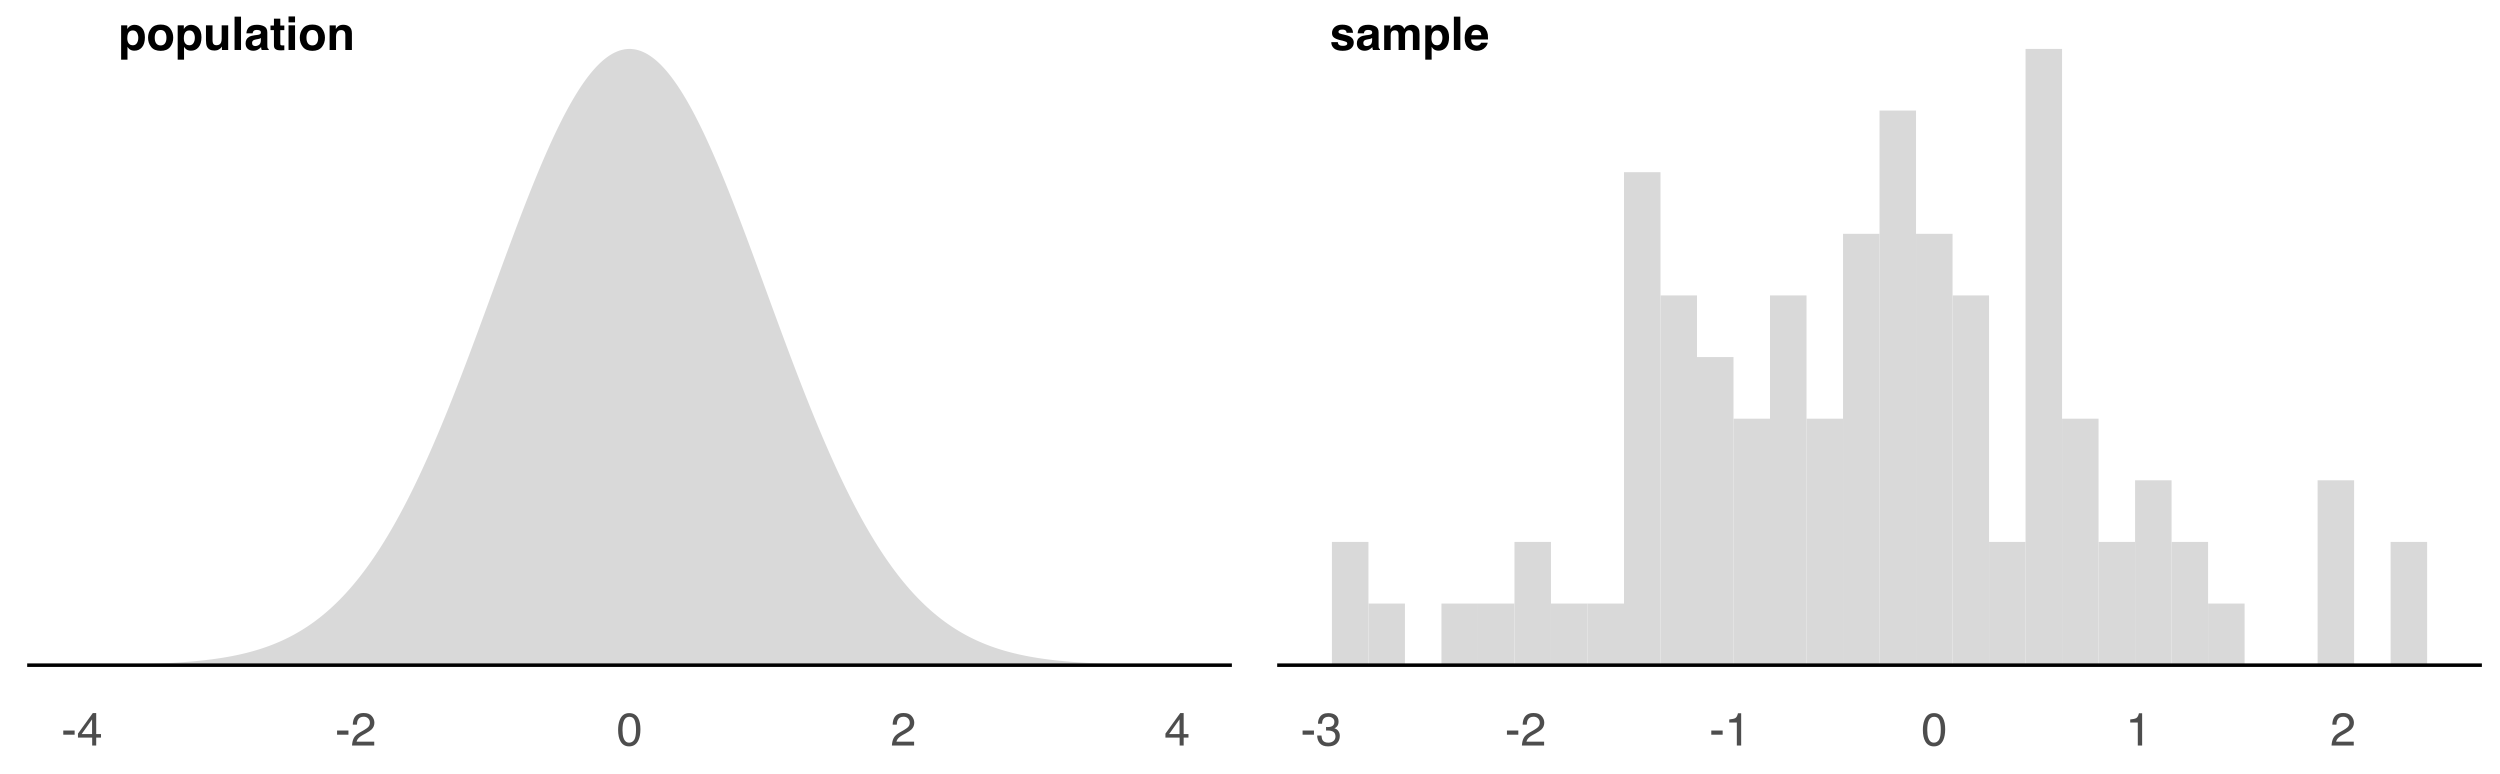 <?xml version="1.0" encoding="UTF-8"?>
<svg xmlns="http://www.w3.org/2000/svg" xmlns:xlink="http://www.w3.org/1999/xlink" width="756pt" height="234pt" viewBox="0 0 756 234" version="1.1">
<defs>
<g>
<symbol overflow="visible" id="glyph0-0">
<path style="stroke:none;" d="M 0.453 0 L 0.453 -10.047 L 8.422 -10.047 L 8.422 0 Z M 7.172 -1.266 L 7.172 -8.781 L 1.703 -8.781 L 1.703 -1.266 Z M 7.172 -1.266 "/>
</symbol>
<symbol overflow="visible" id="glyph0-1">
<path style="stroke:none;" d="M 0.578 -4.531 L 4.016 -4.531 L 4.016 -3.266 L 0.578 -3.266 Z M 0.578 -4.531 "/>
</symbol>
<symbol overflow="visible" id="glyph0-2">
<path style="stroke:none;" d="M 4.625 -3.469 L 4.625 -7.906 L 1.484 -3.469 Z M 4.656 0 L 4.656 -2.391 L 0.359 -2.391 L 0.359 -3.594 L 4.844 -9.812 L 5.875 -9.812 L 5.875 -3.469 L 7.328 -3.469 L 7.328 -2.391 L 5.875 -2.391 L 5.875 0 Z M 4.656 0 "/>
</symbol>
<symbol overflow="visible" id="glyph0-3">
<path style="stroke:none;" d="M 0.438 0 C 0.477 -0.844 0.648 -1.578 0.953 -2.203 C 1.266 -2.828 1.859 -3.395 2.734 -3.906 L 4.047 -4.656 C 4.629 -5 5.039 -5.289 5.281 -5.531 C 5.656 -5.914 5.844 -6.352 5.844 -6.844 C 5.844 -7.406 5.672 -7.852 5.328 -8.188 C 4.984 -8.531 4.531 -8.703 3.969 -8.703 C 3.125 -8.703 2.539 -8.379 2.219 -7.734 C 2.039 -7.391 1.941 -6.914 1.922 -6.312 L 0.672 -6.312 C 0.691 -7.164 0.852 -7.863 1.156 -8.406 C 1.688 -9.352 2.625 -9.828 3.969 -9.828 C 5.094 -9.828 5.91 -9.52 6.422 -8.906 C 6.941 -8.301 7.203 -7.629 7.203 -6.891 C 7.203 -6.109 6.926 -5.438 6.375 -4.875 C 6.062 -4.551 5.488 -4.16 4.656 -3.703 L 3.719 -3.188 C 3.281 -2.938 2.93 -2.703 2.672 -2.484 C 2.211 -2.086 1.926 -1.645 1.812 -1.156 L 7.156 -1.156 L 7.156 0 Z M 0.438 0 "/>
</symbol>
<symbol overflow="visible" id="glyph0-4">
<path style="stroke:none;" d="M 3.781 -9.797 C 5.051 -9.797 5.969 -9.27 6.531 -8.219 C 6.969 -7.414 7.188 -6.312 7.188 -4.906 C 7.188 -3.57 6.988 -2.473 6.594 -1.609 C 6.02 -0.359 5.082 0.266 3.781 0.266 C 2.602 0.266 1.727 -0.242 1.156 -1.266 C 0.676 -2.117 0.438 -3.266 0.438 -4.703 C 0.438 -5.805 0.582 -6.758 0.875 -7.562 C 1.406 -9.051 2.375 -9.797 3.781 -9.797 Z M 3.781 -0.859 C 4.414 -0.859 4.922 -1.141 5.297 -1.703 C 5.672 -2.266 5.859 -3.316 5.859 -4.859 C 5.859 -5.973 5.723 -6.891 5.453 -7.609 C 5.18 -8.328 4.648 -8.688 3.859 -8.688 C 3.141 -8.688 2.609 -8.344 2.266 -7.656 C 1.93 -6.977 1.766 -5.977 1.766 -4.656 C 1.766 -3.656 1.875 -2.852 2.094 -2.25 C 2.414 -1.32 2.977 -0.859 3.781 -0.859 Z M 3.781 -0.859 "/>
</symbol>
<symbol overflow="visible" id="glyph0-5">
<path style="stroke:none;" d="M 3.641 0.266 C 2.484 0.266 1.641 -0.051 1.109 -0.688 C 0.586 -1.32 0.328 -2.098 0.328 -3.016 L 1.625 -3.016 C 1.676 -2.379 1.789 -1.914 1.969 -1.625 C 2.289 -1.113 2.867 -0.859 3.703 -0.859 C 4.348 -0.859 4.867 -1.031 5.266 -1.375 C 5.66 -1.719 5.859 -2.164 5.859 -2.719 C 5.859 -3.383 5.648 -3.852 5.234 -4.125 C 4.816 -4.395 4.242 -4.531 3.516 -4.531 C 3.43 -4.531 3.348 -4.531 3.266 -4.531 C 3.18 -4.531 3.098 -4.523 3.016 -4.516 L 3.016 -5.609 C 3.141 -5.586 3.242 -5.578 3.328 -5.578 C 3.41 -5.578 3.504 -5.578 3.609 -5.578 C 4.066 -5.578 4.445 -5.648 4.75 -5.797 C 5.27 -6.047 5.531 -6.5 5.531 -7.156 C 5.531 -7.645 5.352 -8.02 5 -8.281 C 4.656 -8.551 4.254 -8.688 3.797 -8.688 C 2.973 -8.688 2.406 -8.41 2.094 -7.859 C 1.914 -7.555 1.816 -7.129 1.797 -6.578 L 0.578 -6.578 C 0.578 -7.305 0.723 -7.926 1.016 -8.438 C 1.516 -9.344 2.398 -9.797 3.672 -9.797 C 4.66 -9.797 5.426 -9.57 5.969 -9.125 C 6.52 -8.688 6.797 -8.047 6.797 -7.203 C 6.797 -6.598 6.633 -6.113 6.312 -5.75 C 6.113 -5.508 5.852 -5.328 5.531 -5.203 C 6.051 -5.055 6.453 -4.781 6.734 -4.375 C 7.023 -3.977 7.172 -3.488 7.172 -2.906 C 7.172 -1.969 6.863 -1.203 6.25 -0.609 C 5.633 -0.023 4.766 0.266 3.641 0.266 Z M 3.641 0.266 "/>
</symbol>
<symbol overflow="visible" id="glyph0-6">
<path style="stroke:none;" d="M 1.344 -6.938 L 1.344 -7.875 C 2.227 -7.957 2.844 -8.098 3.188 -8.297 C 3.539 -8.504 3.805 -8.988 3.984 -9.75 L 4.953 -9.75 L 4.953 0 L 3.641 0 L 3.641 -6.938 Z M 1.344 -6.938 "/>
</symbol>
<symbol overflow="visible" id="glyph1-0">
<path style="stroke:none;" d="M 1.047 -10.078 L 9.172 -10.078 L 9.172 0 L 1.047 0 Z M 7.906 -1.266 L 7.906 -8.812 L 2.312 -8.812 L 2.312 -1.266 Z M 7.906 -1.266 "/>
</symbol>
<symbol overflow="visible" id="glyph1-1">
<path style="stroke:none;" d="M 7.156 -6.656 C 7.75 -6.008 8.047 -5.066 8.047 -3.828 C 8.047 -2.516 7.75 -1.508 7.156 -0.812 C 6.57 -0.125 5.816 0.219 4.891 0.219 C 4.297 0.219 3.801 0.066 3.406 -0.234 C 3.195 -0.398 2.988 -0.641 2.781 -0.953 L 2.781 2.938 L 0.859 2.938 L 0.859 -7.453 L 2.719 -7.453 L 2.719 -6.344 C 2.926 -6.676 3.148 -6.93 3.391 -7.109 C 3.828 -7.441 4.344 -7.609 4.938 -7.609 C 5.801 -7.609 6.539 -7.289 7.156 -6.656 Z M 6.047 -3.719 C 6.047 -4.301 5.91 -4.812 5.641 -5.25 C 5.379 -5.688 4.957 -5.906 4.375 -5.906 C 3.664 -5.906 3.18 -5.57 2.922 -4.906 C 2.785 -4.551 2.719 -4.102 2.719 -3.562 C 2.719 -2.688 2.945 -2.078 3.406 -1.734 C 3.676 -1.523 4 -1.422 4.375 -1.422 C 4.914 -1.422 5.328 -1.629 5.609 -2.047 C 5.898 -2.473 6.047 -3.031 6.047 -3.719 Z M 6.047 -3.719 "/>
</symbol>
<symbol overflow="visible" id="glyph1-2">
<path style="stroke:none;" d="M 7.125 -6.516 C 7.75 -5.723 8.062 -4.789 8.062 -3.719 C 8.062 -2.625 7.75 -1.688 7.125 -0.906 C 6.5 -0.125 5.547 0.266 4.266 0.266 C 2.984 0.266 2.023 -0.125 1.391 -0.906 C 0.766 -1.688 0.453 -2.625 0.453 -3.719 C 0.453 -4.789 0.766 -5.719 1.391 -6.5 C 2.023 -7.289 2.984 -7.688 4.266 -7.688 C 5.547 -7.688 6.5 -7.297 7.125 -6.516 Z M 4.25 -6.047 C 3.676 -6.047 3.234 -5.844 2.922 -5.438 C 2.617 -5.031 2.469 -4.457 2.469 -3.719 C 2.469 -2.969 2.617 -2.391 2.922 -1.984 C 3.234 -1.578 3.676 -1.375 4.25 -1.375 C 4.82 -1.375 5.258 -1.578 5.562 -1.984 C 5.863 -2.391 6.016 -2.969 6.016 -3.719 C 6.016 -4.457 5.863 -5.031 5.562 -5.438 C 5.258 -5.844 4.82 -6.047 4.25 -6.047 Z M 4.25 -6.047 "/>
</symbol>
<symbol overflow="visible" id="glyph1-3">
<path style="stroke:none;" d="M 5.688 -1.047 C 5.664 -1.023 5.617 -0.957 5.547 -0.844 C 5.473 -0.727 5.391 -0.629 5.297 -0.547 C 4.984 -0.273 4.688 -0.086 4.406 0.016 C 4.125 0.117 3.789 0.172 3.406 0.172 C 2.301 0.172 1.555 -0.227 1.172 -1.031 C 0.961 -1.469 0.859 -2.109 0.859 -2.953 L 0.859 -7.453 L 2.844 -7.453 L 2.844 -2.953 C 2.844 -2.535 2.895 -2.219 3 -2 C 3.176 -1.625 3.523 -1.438 4.047 -1.438 C 4.711 -1.438 5.172 -1.707 5.422 -2.25 C 5.547 -2.539 5.609 -2.922 5.609 -3.391 L 5.609 -7.453 L 7.578 -7.453 L 7.578 0 L 5.688 0 Z M 5.688 -1.047 "/>
</symbol>
<symbol overflow="visible" id="glyph1-4">
<path style="stroke:none;" d="M 0.953 -10.078 L 2.906 -10.078 L 2.906 0 L 0.953 0 Z M 0.953 -10.078 "/>
</symbol>
<symbol overflow="visible" id="glyph1-5">
<path style="stroke:none;" d="M 1.188 -6.641 C 1.707 -7.297 2.594 -7.625 3.844 -7.625 C 4.656 -7.625 5.379 -7.461 6.016 -7.141 C 6.648 -6.816 6.969 -6.207 6.969 -5.312 L 6.969 -1.891 C 6.969 -1.648 6.973 -1.363 6.984 -1.031 C 6.992 -0.781 7.031 -0.609 7.094 -0.516 C 7.156 -0.422 7.254 -0.344 7.391 -0.281 L 7.391 0 L 5.266 0 C 5.203 -0.145 5.16 -0.285 5.141 -0.422 C 5.117 -0.555 5.102 -0.707 5.094 -0.875 C 4.82 -0.582 4.508 -0.332 4.156 -0.125 C 3.738 0.113 3.266 0.234 2.734 0.234 C 2.055 0.234 1.5 0.039 1.062 -0.344 C 0.625 -0.727 0.406 -1.273 0.406 -1.984 C 0.406 -2.898 0.758 -3.562 1.469 -3.969 C 1.852 -4.195 2.422 -4.359 3.172 -4.453 L 3.828 -4.531 C 4.191 -4.57 4.453 -4.629 4.609 -4.703 C 4.891 -4.816 5.031 -5 5.031 -5.25 C 5.031 -5.562 4.922 -5.773 4.703 -5.891 C 4.492 -6.004 4.188 -6.062 3.781 -6.062 C 3.312 -6.062 2.984 -5.945 2.797 -5.719 C 2.66 -5.551 2.566 -5.32 2.516 -5.031 L 0.641 -5.031 C 0.68 -5.688 0.863 -6.223 1.188 -6.641 Z M 2.641 -1.406 C 2.816 -1.258 3.039 -1.188 3.312 -1.188 C 3.727 -1.188 4.113 -1.305 4.469 -1.547 C 4.82 -1.797 5.004 -2.25 5.016 -2.906 L 5.016 -3.625 C 4.891 -3.539 4.766 -3.473 4.641 -3.422 C 4.516 -3.379 4.344 -3.336 4.125 -3.297 L 3.688 -3.219 C 3.281 -3.145 2.988 -3.055 2.812 -2.953 C 2.508 -2.773 2.359 -2.5 2.359 -2.125 C 2.359 -1.789 2.453 -1.551 2.641 -1.406 Z M 2.641 -1.406 "/>
</symbol>
<symbol overflow="visible" id="glyph1-6">
<path style="stroke:none;" d="M 4.328 -1.391 L 4.328 0.062 L 3.391 0.109 C 2.473 0.141 1.848 -0.02 1.516 -0.375 C 1.297 -0.602 1.188 -0.945 1.188 -1.406 L 1.188 -6 L 0.141 -6 L 0.141 -7.391 L 1.188 -7.391 L 1.188 -9.469 L 3.109 -9.469 L 3.109 -7.391 L 4.328 -7.391 L 4.328 -6 L 3.109 -6 L 3.109 -2.062 C 3.109 -1.75 3.145 -1.555 3.219 -1.484 C 3.301 -1.41 3.539 -1.375 3.938 -1.375 C 4 -1.375 4.062 -1.375 4.125 -1.375 C 4.188 -1.375 4.254 -1.379 4.328 -1.391 Z M 4.328 -1.391 "/>
</symbol>
<symbol overflow="visible" id="glyph1-7">
<path style="stroke:none;" d="M 2.906 -7.453 L 2.906 0 L 0.938 0 L 0.938 -7.453 Z M 2.906 -10.141 L 2.906 -8.344 L 0.938 -8.344 L 0.938 -10.141 Z M 2.906 -10.141 "/>
</symbol>
<symbol overflow="visible" id="glyph1-8">
<path style="stroke:none;" d="M 4.422 -6.016 C 3.754 -6.016 3.301 -5.734 3.062 -5.172 C 2.926 -4.867 2.859 -4.488 2.859 -4.031 L 2.859 0 L 0.922 0 L 0.922 -7.438 L 2.797 -7.438 L 2.797 -6.344 C 3.047 -6.727 3.285 -7.004 3.516 -7.172 C 3.91 -7.473 4.414 -7.625 5.031 -7.625 C 5.801 -7.625 6.43 -7.422 6.922 -7.016 C 7.41 -6.617 7.656 -5.953 7.656 -5.016 L 7.656 0 L 5.672 0 L 5.672 -4.531 C 5.672 -4.926 5.617 -5.227 5.516 -5.438 C 5.316 -5.82 4.953 -6.016 4.422 -6.016 Z M 4.422 -6.016 "/>
</symbol>
<symbol overflow="visible" id="glyph1-9">
<path style="stroke:none;" d="M 6.047 -7.109 C 6.629 -6.734 6.961 -6.094 7.047 -5.188 L 5.094 -5.188 C 5.07 -5.438 5.004 -5.633 4.891 -5.781 C 4.672 -6.039 4.305 -6.172 3.797 -6.172 C 3.367 -6.172 3.066 -6.102 2.891 -5.969 C 2.711 -5.844 2.625 -5.691 2.625 -5.516 C 2.625 -5.285 2.719 -5.125 2.906 -5.031 C 3.094 -4.926 3.77 -4.742 4.938 -4.484 C 5.707 -4.305 6.285 -4.031 6.672 -3.656 C 7.055 -3.281 7.25 -2.812 7.25 -2.25 C 7.25 -1.52 6.973 -0.922 6.422 -0.453 C 5.879 0.016 5.035 0.25 3.891 0.25 C 2.711 0.25 1.844 0.004 1.281 -0.484 C 0.727 -0.984 0.453 -1.613 0.453 -2.375 L 2.422 -2.375 C 2.461 -2.031 2.551 -1.785 2.688 -1.641 C 2.938 -1.379 3.383 -1.25 4.031 -1.25 C 4.414 -1.25 4.719 -1.305 4.938 -1.422 C 5.164 -1.535 5.281 -1.707 5.281 -1.938 C 5.281 -2.156 5.191 -2.32 5.016 -2.438 C 4.828 -2.551 4.148 -2.742 2.984 -3.016 C 2.141 -3.234 1.547 -3.5 1.203 -3.812 C 0.848 -4.113 0.672 -4.555 0.672 -5.141 C 0.672 -5.836 0.941 -6.43 1.484 -6.922 C 2.023 -7.41 2.785 -7.656 3.766 -7.656 C 4.691 -7.656 5.453 -7.473 6.047 -7.109 Z M 6.047 -7.109 "/>
</symbol>
<symbol overflow="visible" id="glyph1-10">
<path style="stroke:none;" d="M 5.094 -5.406 C 4.926 -5.758 4.602 -5.938 4.125 -5.938 C 3.57 -5.938 3.203 -5.758 3.016 -5.406 C 2.898 -5.195 2.844 -4.891 2.844 -4.484 L 2.844 0 L 0.875 0 L 0.875 -7.438 L 2.766 -7.438 L 2.766 -6.344 C 3.004 -6.738 3.234 -7.016 3.453 -7.172 C 3.828 -7.461 4.316 -7.609 4.922 -7.609 C 5.492 -7.609 5.953 -7.484 6.297 -7.234 C 6.586 -7.004 6.805 -6.707 6.953 -6.344 C 7.203 -6.781 7.516 -7.102 7.891 -7.312 C 8.297 -7.508 8.742 -7.609 9.234 -7.609 C 9.566 -7.609 9.891 -7.547 10.203 -7.422 C 10.523 -7.297 10.816 -7.07 11.078 -6.75 C 11.285 -6.488 11.426 -6.172 11.5 -5.797 C 11.539 -5.547 11.562 -5.18 11.562 -4.703 L 11.547 0 L 9.562 0 L 9.562 -4.75 C 9.562 -5.031 9.516 -5.258 9.422 -5.438 C 9.242 -5.789 8.926 -5.969 8.469 -5.969 C 7.926 -5.969 7.551 -5.742 7.344 -5.297 C 7.238 -5.055 7.188 -4.77 7.188 -4.438 L 7.188 0 L 5.234 0 L 5.234 -4.438 C 5.234 -4.875 5.188 -5.195 5.094 -5.406 Z M 5.094 -5.406 "/>
</symbol>
<symbol overflow="visible" id="glyph1-11">
<path style="stroke:none;" d="M 7.281 -2.188 C 7.238 -1.75 7.008 -1.301 6.594 -0.844 C 5.957 -0.113 5.066 0.25 3.922 0.25 C 2.973 0.25 2.133 -0.055 1.406 -0.672 C 0.688 -1.285 0.328 -2.281 0.328 -3.656 C 0.328 -4.938 0.648 -5.922 1.297 -6.609 C 1.953 -7.305 2.801 -7.656 3.844 -7.656 C 4.469 -7.656 5.023 -7.535 5.516 -7.297 C 6.016 -7.066 6.426 -6.703 6.75 -6.203 C 7.039 -5.754 7.234 -5.238 7.328 -4.656 C 7.367 -4.32 7.391 -3.832 7.391 -3.188 L 2.281 -3.188 C 2.312 -2.438 2.547 -1.91 2.984 -1.609 C 3.254 -1.422 3.578 -1.328 3.953 -1.328 C 4.359 -1.328 4.688 -1.441 4.938 -1.672 C 5.07 -1.797 5.191 -1.969 5.297 -2.188 Z M 5.359 -4.469 C 5.328 -4.988 5.172 -5.379 4.891 -5.641 C 4.609 -5.91 4.258 -6.047 3.844 -6.047 C 3.395 -6.047 3.047 -5.906 2.797 -5.625 C 2.547 -5.344 2.391 -4.957 2.328 -4.469 Z M 5.359 -4.469 "/>
</symbol>
</g>
<clipPath id="clip1">
  <path d="M 8.219 200 L 372.52 200 L 372.52 202 L 8.219 202 Z M 8.219 200 "/>
</clipPath>
<clipPath id="clip2">
  <path d="M 386.219 200 L 750.52 200 L 750.52 202 L 386.219 202 Z M 386.219 200 "/>
</clipPath>
</defs>
<g id="surface79">
<rect x="0" y="0" width="756" height="234" style="fill:rgb(100%,100%,100%);fill-opacity:1;stroke:none;"/>
<path style=" stroke:none;fill-rule:nonzero;fill:rgb(85.098%,85.098%,85.098%);fill-opacity:1;" d="M 24.777 201.086 L 25.191 201.086 L 26.434 201.074 L 26.848 201.074 L 28.918 201.055 L 29.332 201.055 L 30.574 201.043 L 30.988 201.035 L 32.645 201.02 L 33.059 201.012 L 33.887 201.004 L 34.301 200.996 L 34.715 200.992 L 35.543 200.977 L 35.957 200.973 L 37.199 200.949 L 37.613 200.945 L 38.441 200.93 L 38.855 200.918 L 39.27 200.91 L 39.68 200.902 L 40.094 200.895 L 40.508 200.883 L 40.922 200.875 L 41.75 200.852 L 42.164 200.844 L 43.82 200.797 L 44.234 200.781 L 44.648 200.77 L 45.062 200.754 L 45.477 200.742 L 47.961 200.648 L 48.375 200.629 L 48.789 200.613 L 50.445 200.535 L 50.859 200.512 L 51.273 200.492 L 52.516 200.422 L 52.93 200.395 L 53.344 200.371 L 55 200.262 L 55.414 200.23 L 55.828 200.203 L 56.242 200.172 L 56.656 200.137 L 57.07 200.105 L 58.312 200 L 58.723 199.961 L 59.137 199.926 L 59.551 199.883 L 59.965 199.844 L 61.621 199.672 L 62.035 199.625 L 62.449 199.574 L 62.863 199.527 L 63.277 199.477 L 63.691 199.422 L 64.105 199.371 L 64.52 199.316 L 65.762 199.141 L 67.004 198.953 L 67.418 198.887 L 68.66 198.676 L 69.488 198.527 L 69.902 198.449 L 70.316 198.367 L 70.73 198.289 L 71.973 198.031 L 72.387 197.938 L 72.801 197.848 L 74.043 197.555 L 74.457 197.453 L 74.871 197.348 L 75.699 197.129 L 76.527 196.902 L 76.941 196.785 L 77.355 196.664 L 77.77 196.539 L 78.18 196.41 L 78.594 196.281 L 79.008 196.148 L 79.836 195.875 L 80.664 195.586 L 81.078 195.438 L 81.492 195.285 L 81.906 195.129 L 82.32 194.969 L 82.734 194.805 L 83.562 194.469 L 83.977 194.293 L 84.805 193.934 L 85.633 193.559 L 86.047 193.363 L 86.461 193.164 L 86.875 192.961 L 87.289 192.754 L 87.703 192.543 L 88.117 192.328 L 88.531 192.109 L 88.945 191.883 L 89.359 191.652 L 89.773 191.418 L 90.188 191.18 L 90.602 190.938 L 91.016 190.688 L 91.43 190.434 L 91.844 190.176 L 92.258 189.914 L 92.672 189.645 L 93.086 189.371 L 93.5 189.09 L 93.914 188.805 L 94.328 188.516 L 94.742 188.219 L 95.156 187.918 L 95.57 187.609 L 95.984 187.297 L 96.398 186.98 L 97.227 186.324 L 97.637 185.988 L 98.051 185.645 L 98.465 185.297 L 98.879 184.941 L 99.293 184.578 L 99.707 184.211 L 100.121 183.836 L 100.535 183.457 L 100.949 183.07 L 101.363 182.676 L 101.777 182.273 L 102.191 181.867 L 102.605 181.453 L 103.02 181.031 L 103.434 180.605 L 103.848 180.168 L 104.262 179.727 L 104.676 179.277 L 105.09 178.82 L 105.504 178.359 L 105.918 177.887 L 106.332 177.41 L 106.746 176.922 L 107.16 176.43 L 107.574 175.93 L 107.988 175.422 L 108.402 174.906 L 108.816 174.383 L 109.23 173.852 L 109.645 173.312 L 110.059 172.766 L 110.473 172.211 L 110.887 171.648 L 111.301 171.078 L 111.715 170.5 L 112.129 169.914 L 112.543 169.32 L 112.957 168.715 L 113.371 168.105 L 113.785 167.488 L 114.199 166.859 L 114.613 166.227 L 115.027 165.582 L 115.441 164.93 L 115.855 164.27 L 116.27 163.602 L 116.68 162.926 L 117.094 162.242 L 117.508 161.551 L 117.922 160.848 L 118.336 160.137 L 118.75 159.422 L 119.164 158.695 L 119.578 157.961 L 119.992 157.219 L 120.406 156.465 L 120.82 155.707 L 121.234 154.941 L 121.648 154.164 L 122.062 153.379 L 122.477 152.586 L 122.891 151.785 L 123.305 150.977 L 123.719 150.16 L 124.133 149.336 L 124.547 148.504 L 124.961 147.664 L 125.375 146.812 L 125.789 145.957 L 126.203 145.09 L 126.617 144.219 L 127.031 143.336 L 127.445 142.449 L 127.859 141.555 L 128.273 140.648 L 128.688 139.738 L 129.102 138.82 L 129.516 137.895 L 129.93 136.961 L 130.344 136.02 L 130.758 135.07 L 131.172 134.117 L 131.586 133.152 L 132 132.184 L 132.414 131.211 L 132.828 130.227 L 133.242 129.238 L 133.656 128.242 L 134.07 127.238 L 134.484 126.23 L 134.898 125.219 L 135.727 123.172 L 136.137 122.137 L 136.551 121.102 L 136.965 120.059 L 137.379 119.008 L 137.793 117.953 L 138.207 116.895 L 138.621 115.832 L 139.035 114.762 L 139.449 113.688 L 139.863 112.609 L 140.277 111.527 L 140.691 110.441 L 141.105 109.352 L 141.52 108.258 L 141.934 107.16 L 142.348 106.059 L 142.762 104.953 L 143.59 102.734 L 144.004 101.621 L 144.832 99.387 L 145.66 97.145 L 146.902 93.77 L 148.145 90.383 L 148.559 89.25 L 149.387 86.992 L 149.801 85.859 L 151.043 82.473 L 152.285 79.098 L 153.113 76.855 L 153.527 75.738 L 154.355 73.512 L 154.77 72.402 L 155.184 71.297 L 155.594 70.195 L 156.008 69.098 L 156.422 68.004 L 156.836 66.914 L 157.25 65.828 L 157.664 64.75 L 158.078 63.676 L 158.492 62.605 L 158.906 61.543 L 159.32 60.484 L 159.734 59.43 L 160.148 58.387 L 160.562 57.348 L 160.977 56.316 L 161.391 55.289 L 161.805 54.273 L 162.219 53.266 L 162.633 52.262 L 163.047 51.27 L 163.461 50.285 L 163.875 49.309 L 164.289 48.34 L 164.703 47.383 L 165.117 46.434 L 165.531 45.496 L 165.945 44.566 L 166.359 43.648 L 166.773 42.738 L 167.188 41.84 L 167.602 40.953 L 168.016 40.078 L 168.43 39.215 L 168.844 38.363 L 169.258 37.523 L 169.672 36.695 L 170.086 35.879 L 170.5 35.074 L 170.914 34.285 L 171.328 33.508 L 171.742 32.742 L 172.156 31.992 L 172.57 31.254 L 172.984 30.531 L 173.398 29.82 L 173.812 29.125 L 174.227 28.445 L 174.637 27.777 L 175.051 27.125 L 175.465 26.488 L 175.879 25.867 L 176.293 25.262 L 176.707 24.672 L 177.121 24.098 L 177.535 23.539 L 177.949 22.996 L 178.363 22.473 L 178.777 21.961 L 179.191 21.469 L 179.605 20.992 L 180.02 20.531 L 180.434 20.086 L 180.848 19.66 L 181.262 19.254 L 181.676 18.859 L 182.09 18.488 L 182.504 18.129 L 182.918 17.793 L 183.332 17.469 L 183.746 17.168 L 184.16 16.883 L 184.574 16.613 L 184.988 16.363 L 185.402 16.133 L 185.816 15.922 L 186.23 15.727 L 186.645 15.551 L 187.059 15.391 L 187.473 15.254 L 187.887 15.133 L 188.301 15.031 L 188.715 14.945 L 189.129 14.883 L 189.543 14.836 L 189.957 14.805 L 190.371 14.797 L 190.785 14.805 L 191.199 14.836 L 191.613 14.883 L 192.027 14.945 L 192.441 15.031 L 192.855 15.133 L 193.27 15.254 L 193.684 15.391 L 194.094 15.551 L 194.508 15.727 L 194.922 15.922 L 195.336 16.133 L 195.75 16.363 L 196.164 16.613 L 196.578 16.883 L 196.992 17.168 L 197.406 17.469 L 197.82 17.793 L 198.234 18.129 L 198.648 18.488 L 199.062 18.859 L 199.477 19.254 L 199.891 19.66 L 200.305 20.086 L 200.719 20.531 L 201.133 20.992 L 201.547 21.469 L 201.961 21.961 L 202.375 22.473 L 202.789 22.996 L 203.203 23.539 L 203.617 24.098 L 204.031 24.672 L 204.445 25.262 L 204.859 25.867 L 205.273 26.488 L 205.688 27.125 L 206.102 27.777 L 206.516 28.445 L 206.93 29.125 L 207.344 29.82 L 207.758 30.531 L 208.172 31.254 L 208.586 31.992 L 209 32.742 L 209.414 33.508 L 209.828 34.285 L 210.242 35.074 L 210.656 35.879 L 211.07 36.695 L 211.484 37.523 L 211.898 38.363 L 212.312 39.215 L 212.727 40.078 L 213.141 40.953 L 213.551 41.84 L 213.965 42.738 L 214.379 43.648 L 214.793 44.566 L 215.207 45.496 L 215.621 46.434 L 216.035 47.383 L 216.449 48.34 L 216.863 49.309 L 217.277 50.285 L 217.691 51.27 L 218.105 52.262 L 218.52 53.266 L 218.934 54.273 L 219.348 55.289 L 219.762 56.316 L 220.176 57.348 L 220.59 58.387 L 221.004 59.43 L 221.418 60.484 L 221.832 61.543 L 222.246 62.605 L 222.66 63.676 L 223.074 64.75 L 223.488 65.828 L 223.902 66.914 L 224.316 68.004 L 224.73 69.098 L 225.145 70.195 L 225.559 71.297 L 225.973 72.402 L 226.387 73.512 L 227.215 75.738 L 227.629 76.855 L 228.457 79.098 L 229.699 82.473 L 230.941 85.859 L 231.355 86.992 L 232.184 89.25 L 232.598 90.383 L 233.008 91.512 L 233.836 93.77 L 235.078 97.145 L 235.906 99.387 L 236.734 101.621 L 237.148 102.734 L 237.977 104.953 L 238.391 106.059 L 238.805 107.16 L 239.219 108.258 L 239.633 109.352 L 240.047 110.441 L 240.461 111.527 L 240.875 112.609 L 241.289 113.688 L 241.703 114.762 L 242.117 115.832 L 242.531 116.895 L 242.945 117.953 L 243.359 119.008 L 243.773 120.059 L 244.188 121.102 L 245.016 123.172 L 245.844 125.219 L 246.258 126.23 L 246.672 127.238 L 247.086 128.242 L 247.5 129.238 L 247.914 130.227 L 248.328 131.211 L 248.742 132.184 L 249.156 133.152 L 249.57 134.117 L 249.984 135.07 L 250.398 136.02 L 250.812 136.961 L 251.227 137.895 L 251.641 138.82 L 252.051 139.738 L 252.465 140.648 L 252.879 141.555 L 253.293 142.449 L 253.707 143.336 L 254.121 144.219 L 254.535 145.09 L 254.949 145.957 L 255.363 146.812 L 255.777 147.664 L 256.191 148.504 L 256.605 149.336 L 257.02 150.16 L 257.434 150.977 L 257.848 151.785 L 258.262 152.586 L 258.676 153.379 L 259.09 154.164 L 259.504 154.941 L 259.918 155.707 L 260.332 156.465 L 260.746 157.219 L 261.16 157.961 L 261.574 158.695 L 261.988 159.422 L 262.402 160.137 L 262.816 160.848 L 263.23 161.551 L 263.645 162.242 L 264.059 162.926 L 264.473 163.602 L 264.887 164.27 L 265.301 164.93 L 265.715 165.582 L 266.129 166.227 L 266.543 166.859 L 266.957 167.488 L 267.371 168.105 L 267.785 168.715 L 268.199 169.32 L 268.613 169.914 L 269.027 170.5 L 269.441 171.078 L 269.855 171.648 L 270.27 172.211 L 270.684 172.766 L 271.098 173.312 L 271.508 173.852 L 271.922 174.383 L 272.336 174.906 L 272.75 175.422 L 273.164 175.93 L 273.578 176.43 L 273.992 176.922 L 274.406 177.41 L 274.82 177.887 L 275.234 178.359 L 275.648 178.82 L 276.062 179.277 L 276.477 179.727 L 276.891 180.168 L 277.305 180.605 L 277.719 181.031 L 278.133 181.453 L 278.547 181.867 L 278.961 182.273 L 279.375 182.676 L 279.789 183.07 L 280.203 183.457 L 280.617 183.836 L 281.031 184.211 L 281.445 184.578 L 281.859 184.941 L 282.273 185.297 L 282.688 185.645 L 283.102 185.988 L 283.516 186.324 L 284.344 186.98 L 284.758 187.297 L 285.172 187.609 L 285.586 187.918 L 286 188.219 L 286.414 188.516 L 286.828 188.805 L 287.242 189.09 L 287.656 189.371 L 288.07 189.645 L 288.484 189.914 L 288.898 190.176 L 289.312 190.434 L 289.727 190.688 L 290.141 190.938 L 290.555 191.18 L 290.965 191.418 L 291.379 191.652 L 291.793 191.883 L 292.207 192.109 L 292.621 192.328 L 293.035 192.543 L 293.449 192.754 L 293.863 192.961 L 294.277 193.164 L 294.691 193.363 L 295.105 193.559 L 295.934 193.934 L 296.762 194.293 L 297.176 194.469 L 298.004 194.805 L 298.418 194.969 L 298.832 195.129 L 299.246 195.285 L 299.66 195.438 L 300.074 195.586 L 300.902 195.875 L 301.73 196.148 L 302.145 196.281 L 302.973 196.539 L 303.387 196.664 L 303.801 196.785 L 304.215 196.902 L 305.043 197.129 L 305.871 197.348 L 306.285 197.453 L 306.699 197.555 L 307.941 197.848 L 308.355 197.938 L 308.77 198.031 L 309.598 198.203 L 310.008 198.289 L 310.422 198.367 L 310.836 198.449 L 311.25 198.527 L 312.078 198.676 L 313.32 198.887 L 313.734 198.953 L 314.977 199.141 L 316.219 199.316 L 316.633 199.371 L 317.047 199.422 L 317.461 199.477 L 317.875 199.527 L 318.289 199.574 L 318.703 199.625 L 319.117 199.672 L 320.773 199.844 L 321.188 199.883 L 321.602 199.926 L 322.016 199.961 L 322.43 200 L 323.672 200.105 L 324.086 200.137 L 324.5 200.172 L 324.914 200.203 L 325.328 200.23 L 325.742 200.262 L 327.398 200.371 L 327.812 200.395 L 328.227 200.422 L 329.055 200.469 L 329.465 200.492 L 329.879 200.512 L 330.293 200.535 L 331.949 200.613 L 332.363 200.629 L 332.777 200.648 L 335.262 200.742 L 335.676 200.754 L 336.09 200.77 L 336.504 200.781 L 336.918 200.797 L 338.574 200.844 L 338.988 200.852 L 339.816 200.875 L 340.23 200.883 L 340.645 200.895 L 341.887 200.918 L 342.301 200.93 L 343.129 200.945 L 343.543 200.949 L 344.785 200.973 L 345.199 200.977 L 346.027 200.992 L 346.441 200.996 L 346.855 201.004 L 347.684 201.012 L 348.098 201.02 L 348.512 201.023 L 348.922 201.027 L 349.75 201.035 L 350.164 201.043 L 351.406 201.055 L 351.82 201.055 L 353.891 201.074 L 354.305 201.074 L 355.547 201.086 L 355.961 201.086 L 355.961 201.148 L 24.777 201.148 Z M 24.777 201.086 "/>
<g clip-path="url(#clip1)" clip-rule="nonzero">
<path style="fill:none;stroke-width:1.067;stroke-linecap:butt;stroke-linejoin:round;stroke:rgb(0%,0%,0%);stroke-opacity:1;stroke-miterlimit:10;" d="M 8.219 201.148 L 372.52 201.148 "/>
</g>
<g style="fill:rgb(30.196%,30.196%,30.196%);fill-opacity:1;">
  <use xlink:href="#glyph0-1" x="18.555" y="225.441"/>
  <use xlink:href="#glyph0-2" x="23.217" y="225.441"/>
</g>
<g style="fill:rgb(30.196%,30.196%,30.196%);fill-opacity:1;">
  <use xlink:href="#glyph0-1" x="101.352" y="225.441"/>
  <use xlink:href="#glyph0-3" x="106.014" y="225.441"/>
</g>
<g style="fill:rgb(30.196%,30.196%,30.196%);fill-opacity:1;">
  <use xlink:href="#glyph0-4" x="186.477" y="225.441"/>
</g>
<g style="fill:rgb(30.196%,30.196%,30.196%);fill-opacity:1;">
  <use xlink:href="#glyph0-3" x="269.27" y="225.441"/>
</g>
<g style="fill:rgb(30.196%,30.196%,30.196%);fill-opacity:1;">
  <use xlink:href="#glyph0-2" x="352.066" y="225.441"/>
</g>
<g style="fill:rgb(0%,0%,0%);fill-opacity:1;">
  <use xlink:href="#glyph1-1" x="35.77" y="15.113"/>
  <use xlink:href="#glyph1-2" x="44.321" y="15.113"/>
  <use xlink:href="#glyph1-1" x="52.873" y="15.113"/>
  <use xlink:href="#glyph1-3" x="61.425" y="15.113"/>
  <use xlink:href="#glyph1-4" x="69.977" y="15.113"/>
  <use xlink:href="#glyph1-5" x="73.866" y="15.113"/>
  <use xlink:href="#glyph1-6" x="81.652" y="15.113"/>
  <use xlink:href="#glyph1-7" x="86.314" y="15.113"/>
  <use xlink:href="#glyph1-2" x="90.204" y="15.113"/>
  <use xlink:href="#glyph1-8" x="98.756" y="15.113"/>
</g>
<path style=" stroke:none;fill-rule:nonzero;fill:rgb(85.098%,85.098%,85.098%);fill-opacity:1;" d="M 402.777 201.148 L 413.816 201.148 L 413.816 163.879 L 402.777 163.879 Z M 402.777 201.148 "/>
<path style=" stroke:none;fill-rule:nonzero;fill:rgb(85.098%,85.098%,85.098%);fill-opacity:1;" d="M 413.816 201.148 L 424.855 201.148 L 424.855 182.512 L 413.816 182.512 Z M 413.816 201.148 "/>
<path style=" stroke:none;fill-rule:nonzero;fill:rgb(85.098%,85.098%,85.098%);fill-opacity:1;" d="M 435.898 201.148 L 446.938 201.148 L 446.938 182.512 L 435.898 182.512 Z M 435.898 201.148 "/>
<path style=" stroke:none;fill-rule:nonzero;fill:rgb(85.098%,85.098%,85.098%);fill-opacity:1;" d="M 446.938 201.148 L 457.977 201.148 L 457.977 182.512 L 446.938 182.512 Z M 446.938 201.148 "/>
<path style=" stroke:none;fill-rule:nonzero;fill:rgb(85.098%,85.098%,85.098%);fill-opacity:1;" d="M 457.977 201.148 L 469.016 201.148 L 469.016 163.879 L 457.977 163.879 Z M 457.977 201.148 "/>
<path style=" stroke:none;fill-rule:nonzero;fill:rgb(85.098%,85.098%,85.098%);fill-opacity:1;" d="M 469.016 201.148 L 480.055 201.148 L 480.055 182.512 L 469.016 182.512 Z M 469.016 201.148 "/>
<path style=" stroke:none;fill-rule:nonzero;fill:rgb(85.098%,85.098%,85.098%);fill-opacity:1;" d="M 480.055 201.148 L 491.094 201.148 L 491.094 182.512 L 480.055 182.512 Z M 480.055 201.148 "/>
<path style=" stroke:none;fill-rule:nonzero;fill:rgb(85.098%,85.098%,85.098%);fill-opacity:1;" d="M 491.094 201.148 L 502.133 201.148 L 502.133 52.066 L 491.094 52.066 Z M 491.094 201.148 "/>
<path style=" stroke:none;fill-rule:nonzero;fill:rgb(85.098%,85.098%,85.098%);fill-opacity:1;" d="M 502.133 201.148 L 513.172 201.148 L 513.172 89.336 L 502.133 89.336 Z M 502.133 201.148 "/>
<path style=" stroke:none;fill-rule:nonzero;fill:rgb(85.098%,85.098%,85.098%);fill-opacity:1;" d="M 513.172 201.148 L 524.211 201.148 L 524.211 107.973 L 513.172 107.973 Z M 513.172 201.148 "/>
<path style=" stroke:none;fill-rule:nonzero;fill:rgb(85.098%,85.098%,85.098%);fill-opacity:1;" d="M 524.211 201.148 L 535.25 201.148 L 535.25 126.609 L 524.211 126.609 Z M 524.211 201.148 "/>
<path style=" stroke:none;fill-rule:nonzero;fill:rgb(85.098%,85.098%,85.098%);fill-opacity:1;" d="M 535.25 201.148 L 546.289 201.148 L 546.289 89.336 L 535.25 89.336 Z M 535.25 201.148 "/>
<path style=" stroke:none;fill-rule:nonzero;fill:rgb(85.098%,85.098%,85.098%);fill-opacity:1;" d="M 546.289 201.148 L 557.328 201.148 L 557.328 126.609 L 546.289 126.609 Z M 546.289 201.148 "/>
<path style=" stroke:none;fill-rule:nonzero;fill:rgb(85.098%,85.098%,85.098%);fill-opacity:1;" d="M 557.332 201.148 L 568.371 201.148 L 568.371 70.703 L 557.332 70.703 Z M 557.332 201.148 "/>
<path style=" stroke:none;fill-rule:nonzero;fill:rgb(85.098%,85.098%,85.098%);fill-opacity:1;" d="M 568.371 201.148 L 579.41 201.148 L 579.41 33.43 L 568.371 33.43 Z M 568.371 201.148 "/>
<path style=" stroke:none;fill-rule:nonzero;fill:rgb(85.098%,85.098%,85.098%);fill-opacity:1;" d="M 579.41 201.148 L 590.449 201.148 L 590.449 70.703 L 579.41 70.703 Z M 579.41 201.148 "/>
<path style=" stroke:none;fill-rule:nonzero;fill:rgb(85.098%,85.098%,85.098%);fill-opacity:1;" d="M 590.449 201.148 L 601.488 201.148 L 601.488 89.336 L 590.449 89.336 Z M 590.449 201.148 "/>
<path style=" stroke:none;fill-rule:nonzero;fill:rgb(85.098%,85.098%,85.098%);fill-opacity:1;" d="M 601.488 201.148 L 612.527 201.148 L 612.527 163.879 L 601.488 163.879 Z M 601.488 201.148 "/>
<path style=" stroke:none;fill-rule:nonzero;fill:rgb(85.098%,85.098%,85.098%);fill-opacity:1;" d="M 612.527 201.148 L 623.566 201.148 L 623.566 14.797 L 612.527 14.797 Z M 612.527 201.148 "/>
<path style=" stroke:none;fill-rule:nonzero;fill:rgb(85.098%,85.098%,85.098%);fill-opacity:1;" d="M 623.566 201.148 L 634.605 201.148 L 634.605 126.609 L 623.566 126.609 Z M 623.566 201.148 "/>
<path style=" stroke:none;fill-rule:nonzero;fill:rgb(85.098%,85.098%,85.098%);fill-opacity:1;" d="M 634.605 201.148 L 645.645 201.148 L 645.645 163.879 L 634.605 163.879 Z M 634.605 201.148 "/>
<path style=" stroke:none;fill-rule:nonzero;fill:rgb(85.098%,85.098%,85.098%);fill-opacity:1;" d="M 645.645 201.148 L 656.684 201.148 L 656.684 145.242 L 645.645 145.242 Z M 645.645 201.148 "/>
<path style=" stroke:none;fill-rule:nonzero;fill:rgb(85.098%,85.098%,85.098%);fill-opacity:1;" d="M 656.684 201.148 L 667.723 201.148 L 667.723 163.879 L 656.684 163.879 Z M 656.684 201.148 "/>
<path style=" stroke:none;fill-rule:nonzero;fill:rgb(85.098%,85.098%,85.098%);fill-opacity:1;" d="M 667.727 201.148 L 678.766 201.148 L 678.766 182.512 L 667.727 182.512 Z M 667.727 201.148 "/>
<path style=" stroke:none;fill-rule:nonzero;fill:rgb(85.098%,85.098%,85.098%);fill-opacity:1;" d="M 700.844 201.148 L 711.883 201.148 L 711.883 145.242 L 700.844 145.242 Z M 700.844 201.148 "/>
<path style=" stroke:none;fill-rule:nonzero;fill:rgb(85.098%,85.098%,85.098%);fill-opacity:1;" d="M 722.922 201.148 L 733.961 201.148 L 733.961 163.879 L 722.922 163.879 Z M 722.922 201.148 "/>
<g clip-path="url(#clip2)" clip-rule="nonzero">
<path style="fill:none;stroke-width:1.067;stroke-linecap:butt;stroke-linejoin:round;stroke:rgb(0%,0%,0%);stroke-opacity:1;stroke-miterlimit:10;" d="M 386.219 201.148 L 750.52 201.148 "/>
</g>
<g style="fill:rgb(30.196%,30.196%,30.196%);fill-opacity:1;">
  <use xlink:href="#glyph0-1" x="393.324" y="225.441"/>
  <use xlink:href="#glyph0-5" x="397.986" y="225.441"/>
</g>
<g style="fill:rgb(30.196%,30.196%,30.196%);fill-opacity:1;">
  <use xlink:href="#glyph0-1" x="455.121" y="225.441"/>
  <use xlink:href="#glyph0-3" x="459.783" y="225.441"/>
</g>
<g style="fill:rgb(30.196%,30.196%,30.196%);fill-opacity:1;">
  <use xlink:href="#glyph0-1" x="516.914" y="225.441"/>
  <use xlink:href="#glyph0-6" x="521.576" y="225.441"/>
</g>
<g style="fill:rgb(30.196%,30.196%,30.196%);fill-opacity:1;">
  <use xlink:href="#glyph0-4" x="581.035" y="225.441"/>
</g>
<g style="fill:rgb(30.196%,30.196%,30.196%);fill-opacity:1;">
  <use xlink:href="#glyph0-6" x="642.828" y="225.441"/>
</g>
<g style="fill:rgb(30.196%,30.196%,30.196%);fill-opacity:1;">
  <use xlink:href="#glyph0-3" x="704.621" y="225.441"/>
</g>
<g style="fill:rgb(0%,0%,0%);fill-opacity:1;">
  <use xlink:href="#glyph1-9" x="402.125" y="15.113"/>
  <use xlink:href="#glyph1-5" x="409.911" y="15.113"/>
  <use xlink:href="#glyph1-10" x="417.697" y="15.113"/>
  <use xlink:href="#glyph1-1" x="430.146" y="15.113"/>
  <use xlink:href="#glyph1-4" x="438.697" y="15.113"/>
  <use xlink:href="#glyph1-11" x="442.587" y="15.113"/>
</g>
</g>
</svg>
